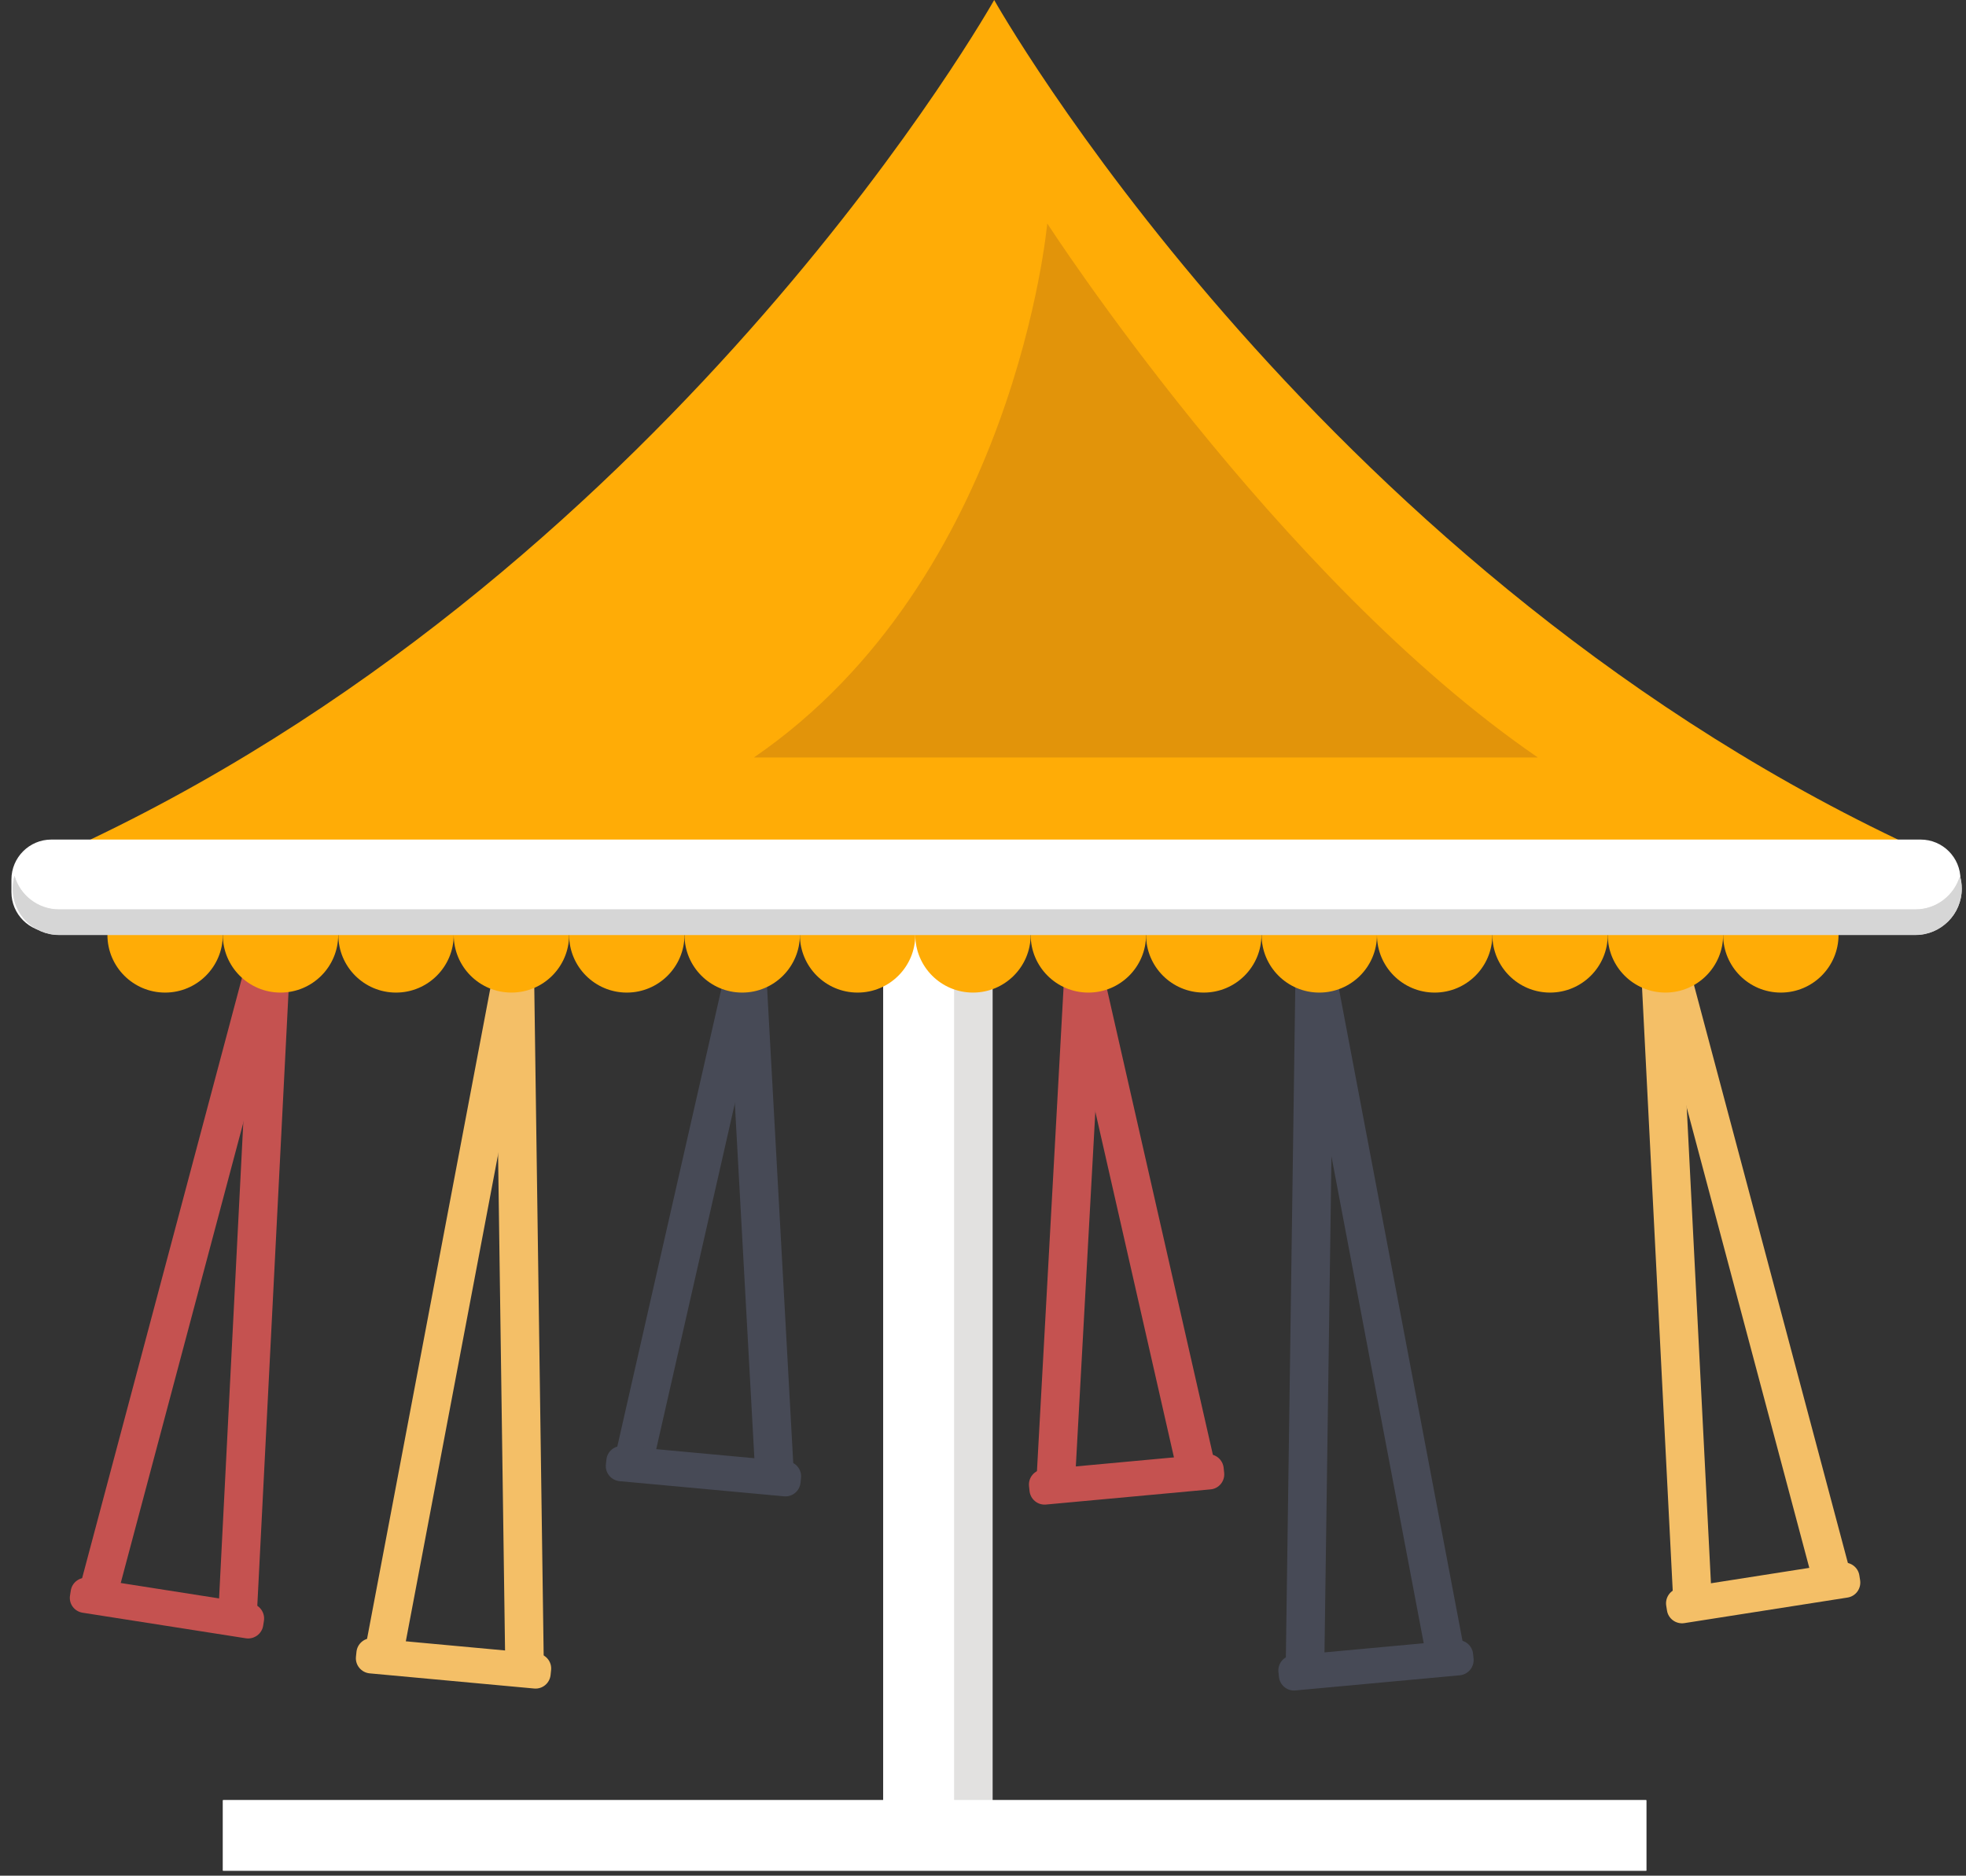 <?xml version="1.0" encoding="utf-8"?>
<!-- Generator: Adobe Illustrator 26.3.1, SVG Export Plug-In . SVG Version: 6.00 Build 0)  -->
<svg version="1.1" id="Слой_1" xmlns="http://www.w3.org/2000/svg" xmlns:xlink="http://www.w3.org/1999/xlink" x="0px" y="0px"
	 viewBox="0 0 153 146" style="enable-background:new 0 0 153 146;" xml:space="preserve">
<rect x="0" y="0" width="153" height="146" fill="#333333" stroke="none"/>
<style type="text/css">
	.st0{fill:#FFAC06;}
	.st1{fill:none;stroke:#FFFFFF;stroke-width:8;stroke-miterlimit:10;}
	.st2{fill:none;stroke:#F4BF67;stroke-width:3;stroke-miterlimit:10;}
	.st3{fill:#F4BF67;}
	.st4{fill:none;stroke:#C55250;stroke-width:3;stroke-miterlimit:10;}
	.st5{fill:#C55250;}
	.st6{fill:none;stroke:#474A56;stroke-width:3;stroke-miterlimit:10;}
	.st7{fill:#474A56;}
	.st8{fill:#E2E1E0;stroke:#E2E1E0;stroke-width:3;stroke-miterlimit:10;}
	.st9{fill:#FFFFFF;}
	.st10{fill:#E2940A;}
	.st11{fill:#E2E1E0;}
	.st12{fill:#D6D6D6;}
</style>
<path class="st0" d="M77.37,0c0,0-24.39,43.42-70.35,65.36h70.35h70.35C101.76,43.42,77.37,0,77.37,0z"/>
<line class="st1" x1="72.73" y1="69.77" x2="72.73" y2="142.62"/>
<line class="st2" x1="129.81" y1="74.91" x2="142.52" y2="122.65"/>
<line class="st2" x1="129.2" y1="75.1" x2="131.71" y2="124.44"/>
<path class="st3" d="M143.78,124.35l-12.7,1.99c-0.64,0.1-1.25-0.34-1.35-0.98l-0.06-0.38c-0.1-0.64,0.34-1.25,0.98-1.35l12.7-1.99
	c0.64-0.1,1.25,0.34,1.35,0.98l0.06,0.38C144.86,123.65,144.42,124.25,143.78,124.35z"/>
<line class="st4" x1="20.39" y1="76.09" x2="7.68" y2="123.83"/>
<line class="st4" x1="21" y1="76.28" x2="18.49" y2="125.62"/>
<path class="st5" d="M6.43,125.53l12.7,1.99c0.64,0.1,1.25-0.34,1.35-0.98l0.06-0.38c0.1-0.64-0.34-1.25-0.98-1.35l-12.7-1.99
	c-0.64-0.1-1.25,0.34-1.35,0.98l-0.06,0.38C5.34,124.82,5.78,125.43,6.43,125.53z"/>
<line class="st2" x1="40.05" y1="75.01" x2="29.92" y2="128.47"/>
<line class="st2" x1="40.05" y1="74.76" x2="40.82" y2="129.57"/>
<path class="st3" d="M28.77,130.25l12.8,1.18c0.65,0.06,1.22-0.42,1.28-1.07l0.04-0.38c0.06-0.65-0.42-1.22-1.07-1.28l-12.8-1.18
	c-0.65-0.06-1.22,0.42-1.28,1.07l-0.04,0.38C27.64,129.61,28.12,130.19,28.77,130.25z"/>
<line class="st6" x1="102.33" y1="75.16" x2="112.46" y2="128.62"/>
<line class="st6" x1="102.33" y1="74.92" x2="101.56" y2="129.72"/>
<path class="st7" d="M113.61,130.4l-12.8,1.18c-0.65,0.06-1.22-0.42-1.28-1.07l-0.04-0.38c-0.06-0.65,0.42-1.22,1.07-1.28l12.8-1.18
	c0.65-0.06,1.22,0.42,1.28,1.07l0.04,0.38C114.73,129.77,114.25,130.34,113.61,130.4z"/>
<line class="st6" x1="58.01" y1="75.51" x2="49.37" y2="113.51"/>
<line class="st6" x1="58.01" y1="73.52" x2="60.27" y2="114.61"/>
<path class="st7" d="M48.22,115.29l12.8,1.18c0.65,0.06,1.22-0.42,1.28-1.07l0.04-0.38c0.06-0.65-0.42-1.22-1.07-1.28l-12.8-1.18
	c-0.65-0.06-1.22,0.42-1.28,1.07l-0.04,0.38C47.09,114.65,47.57,115.23,48.22,115.29z"/>
<line class="st4" x1="84.42" y1="76.15" x2="93.06" y2="114.15"/>
<line class="st4" x1="84.42" y1="74.16" x2="82.16" y2="115.26"/>
<g>
	<path class="st0" d="M12.85,75.27c-1.38,0-2.51-1.12-2.51-2.51s1.12-2.51,2.51-2.51c1.38,0,2.5,1.12,2.5,2.51
		S14.23,75.27,12.85,75.27z"/>
	<path class="st0" d="M12.85,72.25c0.29,0,0.52,0.23,0.52,0.52s-0.23,0.52-0.52,0.52s-0.52-0.23-0.52-0.52S12.57,72.25,12.85,72.25
		 M12.85,68.28c-2.48,0-4.49,2.01-4.49,4.49s2.01,4.49,4.49,4.49s4.49-2.01,4.49-4.49S15.33,68.28,12.85,68.28L12.85,68.28z"/>
</g>
<line class="st8" x1="75.75" y1="69.51" x2="75.75" y2="144.31"/>
<g>
	<circle class="st0" cx="21.83" cy="72.77" r="2.51"/>
	<path class="st0" d="M21.83,72.25c0.29,0,0.52,0.23,0.52,0.52s-0.23,0.52-0.52,0.52s-0.52-0.23-0.52-0.52S21.55,72.25,21.83,72.25
		 M21.83,68.28c-2.48,0-4.49,2.01-4.49,4.49s2.01,4.49,4.49,4.49s4.49-2.01,4.49-4.49S24.31,68.28,21.83,68.28L21.83,68.28z"/>
</g>
<g>
	<circle class="st0" cx="30.82" cy="72.77" r="2.51"/>
	<path class="st0" d="M30.82,72.25c0.29,0,0.52,0.23,0.52,0.52s-0.23,0.52-0.52,0.52s-0.52-0.23-0.52-0.52S30.53,72.25,30.82,72.25
		 M30.82,68.28c-2.48,0-4.49,2.01-4.49,4.49s2.01,4.49,4.49,4.49s4.49-2.01,4.49-4.49S33.3,68.28,30.82,68.28L30.82,68.28z"/>
</g>
<g>
	<circle class="st0" cx="39.8" cy="72.77" r="2.51"/>
	<path class="st0" d="M39.8,72.25c0.29,0,0.52,0.23,0.52,0.52s-0.23,0.52-0.52,0.52s-0.52-0.23-0.52-0.52S39.51,72.25,39.8,72.25
		 M39.8,68.28c-2.48,0-4.49,2.01-4.49,4.49s2.01,4.49,4.49,4.49s4.49-2.01,4.49-4.49S42.28,68.28,39.8,68.28L39.8,68.28z"/>
</g>
<g>
	<path class="st0" d="M48.78,75.27c-1.38,0-2.5-1.12-2.5-2.51s1.12-2.51,2.5-2.51c1.38,0,2.51,1.12,2.51,2.51
		S50.16,75.27,48.78,75.27z"/>
	<path class="st0" d="M48.78,72.25c0.29,0,0.52,0.23,0.52,0.52s-0.23,0.52-0.52,0.52s-0.52-0.23-0.52-0.52S48.49,72.25,48.78,72.25
		 M48.78,68.28c-2.48,0-4.49,2.01-4.49,4.49s2.01,4.49,4.49,4.49c2.48,0,4.49-2.01,4.49-4.49S51.26,68.28,48.78,68.28L48.78,68.28z"
		/>
</g>
<g>
	<circle class="st0" cx="57.76" cy="72.77" r="2.51"/>
	<path class="st0" d="M57.76,72.25c0.29,0,0.52,0.23,0.52,0.52s-0.23,0.52-0.52,0.52s-0.52-0.23-0.52-0.52S57.47,72.25,57.76,72.25
		 M57.76,68.28c-2.48,0-4.49,2.01-4.49,4.49s2.01,4.49,4.49,4.49c2.48,0,4.49-2.01,4.49-4.49S60.24,68.28,57.76,68.28L57.76,68.28z"
		/>
</g>
<g>
	<circle class="st0" cx="66.74" cy="72.77" r="2.51"/>
	<path class="st0" d="M66.74,72.25c0.29,0,0.52,0.23,0.52,0.52s-0.23,0.52-0.52,0.52s-0.52-0.23-0.52-0.52S66.45,72.25,66.74,72.25
		 M66.74,68.28c-2.48,0-4.49,2.01-4.49,4.49s2.01,4.49,4.49,4.49s4.49-2.01,4.49-4.49S69.22,68.28,66.74,68.28L66.74,68.28z"/>
</g>
<g>
	<path class="st0" d="M75.72,75.27c-1.38,0-2.51-1.12-2.51-2.51s1.12-2.51,2.51-2.51c1.38,0,2.5,1.12,2.5,2.51
		S77.1,75.27,75.72,75.27z"/>
	<path class="st0" d="M75.72,72.25c0.29,0,0.52,0.23,0.52,0.52s-0.23,0.52-0.52,0.52s-0.52-0.23-0.52-0.52S75.44,72.25,75.72,72.25
		 M75.72,68.28c-2.48,0-4.49,2.01-4.49,4.49s2.01,4.49,4.49,4.49s4.49-2.01,4.49-4.49S78.2,68.28,75.72,68.28L75.72,68.28z"/>
</g>
<g>
	<circle class="st0" cx="84.7" cy="72.77" r="2.51"/>
	<path class="st0" d="M84.7,72.25c0.29,0,0.52,0.23,0.52,0.52s-0.23,0.52-0.52,0.52c-0.29,0-0.52-0.23-0.52-0.52
		S84.42,72.25,84.7,72.25 M84.7,68.28c-2.48,0-4.49,2.01-4.49,4.49s2.01,4.49,4.49,4.49s4.49-2.01,4.49-4.49S87.18,68.28,84.7,68.28
		L84.7,68.28z"/>
</g>
<g>
	<circle class="st0" cx="93.68" cy="72.77" r="2.51"/>
	<path class="st0" d="M93.68,72.25c0.29,0,0.52,0.23,0.52,0.52s-0.23,0.52-0.52,0.52s-0.52-0.23-0.52-0.52S93.4,72.25,93.68,72.25
		 M93.68,68.28c-2.48,0-4.49,2.01-4.49,4.49s2.01,4.49,4.49,4.49s4.49-2.01,4.49-4.49S96.16,68.28,93.68,68.28L93.68,68.28z"/>
</g>
<g>
	<circle class="st0" cx="102.67" cy="72.77" r="2.51"/>
	<path class="st0" d="M102.67,72.25c0.29,0,0.52,0.23,0.52,0.52s-0.23,0.52-0.52,0.52s-0.52-0.23-0.52-0.52
		S102.38,72.25,102.67,72.25 M102.67,68.28c-2.48,0-4.49,2.01-4.49,4.49s2.01,4.49,4.49,4.49s4.49-2.01,4.49-4.49
		S105.15,68.28,102.67,68.28L102.67,68.28z"/>
</g>
<g>
	<path class="st0" d="M111.65,75.27c-1.38,0-2.5-1.12-2.5-2.51s1.12-2.51,2.5-2.51c1.38,0,2.51,1.12,2.51,2.51
		S113.03,75.27,111.65,75.27z"/>
	<path class="st0" d="M111.65,72.25c0.29,0,0.52,0.23,0.52,0.52s-0.23,0.52-0.52,0.52c-0.29,0-0.52-0.23-0.52-0.52
		S111.36,72.25,111.65,72.25 M111.65,68.28c-2.48,0-4.49,2.01-4.49,4.49s2.01,4.49,4.49,4.49c2.48,0,4.49-2.01,4.49-4.49
		S114.13,68.28,111.65,68.28L111.65,68.28z"/>
</g>
<g>
	<circle class="st0" cx="120.63" cy="72.77" r="2.51"/>
	<path class="st0" d="M120.63,72.25c0.29,0,0.52,0.23,0.52,0.52s-0.23,0.52-0.52,0.52s-0.52-0.23-0.52-0.52
		S120.34,72.25,120.63,72.25 M120.63,68.28c-2.48,0-4.49,2.01-4.49,4.49s2.01,4.49,4.49,4.49s4.49-2.01,4.49-4.49
		S123.11,68.28,120.63,68.28L120.63,68.28z"/>
</g>
<g>
	<circle class="st0" cx="129.61" cy="72.77" r="2.51"/>
	<path class="st0" d="M129.61,72.25c0.29,0,0.52,0.23,0.52,0.52s-0.23,0.52-0.52,0.52s-0.52-0.23-0.52-0.52
		S129.32,72.25,129.61,72.25 M129.61,68.28c-2.48,0-4.49,2.01-4.49,4.49s2.01,4.49,4.49,4.49s4.49-2.01,4.49-4.49
		S132.09,68.28,129.61,68.28L129.61,68.28z"/>
</g>
<g>
	<path class="st0" d="M138.59,75.27c-1.38,0-2.51-1.12-2.51-2.51s1.12-2.51,2.51-2.51c1.38,0,2.5,1.12,2.5,2.51
		S139.97,75.27,138.59,75.27z"/>
	<path class="st0" d="M138.59,72.25c0.29,0,0.52,0.23,0.52,0.52s-0.23,0.52-0.52,0.52c-0.29,0-0.52-0.23-0.52-0.52
		S138.3,72.25,138.59,72.25 M138.59,68.28c-2.48,0-4.49,2.01-4.49,4.49s2.01,4.49,4.49,4.49s4.49-2.01,4.49-4.49
		S141.07,68.28,138.59,68.28L138.59,68.28z"/>
</g>
<g>
	<path class="st9" d="M3.99,71.03c-0.87,0-1.57-0.71-1.57-1.57v-1c0-0.87,0.71-1.57,1.57-1.57h145.48c0.87,0,1.57,0.71,1.57,1.57v1
		c0,0.87-0.71,1.57-1.57,1.57H3.99z"/>
	<path class="st9" d="M149.47,68.41c0.02,0,0.04,0.03,0.04,0.04v1c0,0.02-0.03,0.04-0.04,0.04H3.99c-0.02,0-0.04-0.03-0.04-0.04v-1
		c0-0.02,0.03-0.04,0.04-0.04H149.47 M149.47,65.35H3.99c-1.71,0-3.1,1.4-3.1,3.1v1c0,1.71,1.4,3.1,3.1,3.1h145.48
		c1.71,0,3.1-1.4,3.1-3.1v-1C152.57,66.74,151.18,65.35,149.47,65.35L149.47,65.35z"/>
</g>
<path class="st5" d="M94.2,115.93l-12.8,1.18c-0.65,0.06-1.22-0.42-1.28-1.07l-0.04-0.38c-0.06-0.65,0.42-1.22,1.07-1.28l12.8-1.18
	c0.65-0.06,1.22,0.42,1.28,1.07l0.04,0.38C95.33,115.3,94.85,115.88,94.2,115.93z"/>
<path class="st10" d="M81.5,17.39c0,0-2.48,27.62-22.83,41.57H81.5h38.18C99.34,45.01,81.5,17.39,81.5,17.39z"/>
<g>
	<path class="st11" d="M149.07,70.78H4.59c-1.64,0-3.03-1.11-3.46-2.61c-0.09,0.32-0.14,0.65-0.14,1c0,1.98,1.62,3.6,3.6,3.6h144.48
		c1.98,0,3.6-1.62,3.6-3.6c0-0.35-0.05-0.68-0.14-1C152.1,69.68,150.71,70.78,149.07,70.78z"/>
	<path class="st12" d="M152.53,68.18c-0.44,1.5-1.82,2.61-3.46,2.61H4.59c-1.64,0-3.03-1.11-3.46-2.61c-0.09,0.32-0.14,0.65-0.14,1
		c0,1.98,1.62,3.6,3.6,3.6h144.48c1.98,0,3.6-1.62,3.6-3.6C152.67,68.83,152.62,68.49,152.53,68.18L152.53,68.18z"/>
</g>
<g>
	<polygon class="st9" points="72.73,140.12 17.35,140.12 17.35,145.61 72.73,145.61 128.12,145.61 128.12,140.12 	"/>
	<polygon class="st9" points="128.12,140.12 72.73,140.12 17.35,140.12 17.35,145.61 72.73,145.61 128.12,145.61 128.12,140.12 	"/>
</g>
</svg>
